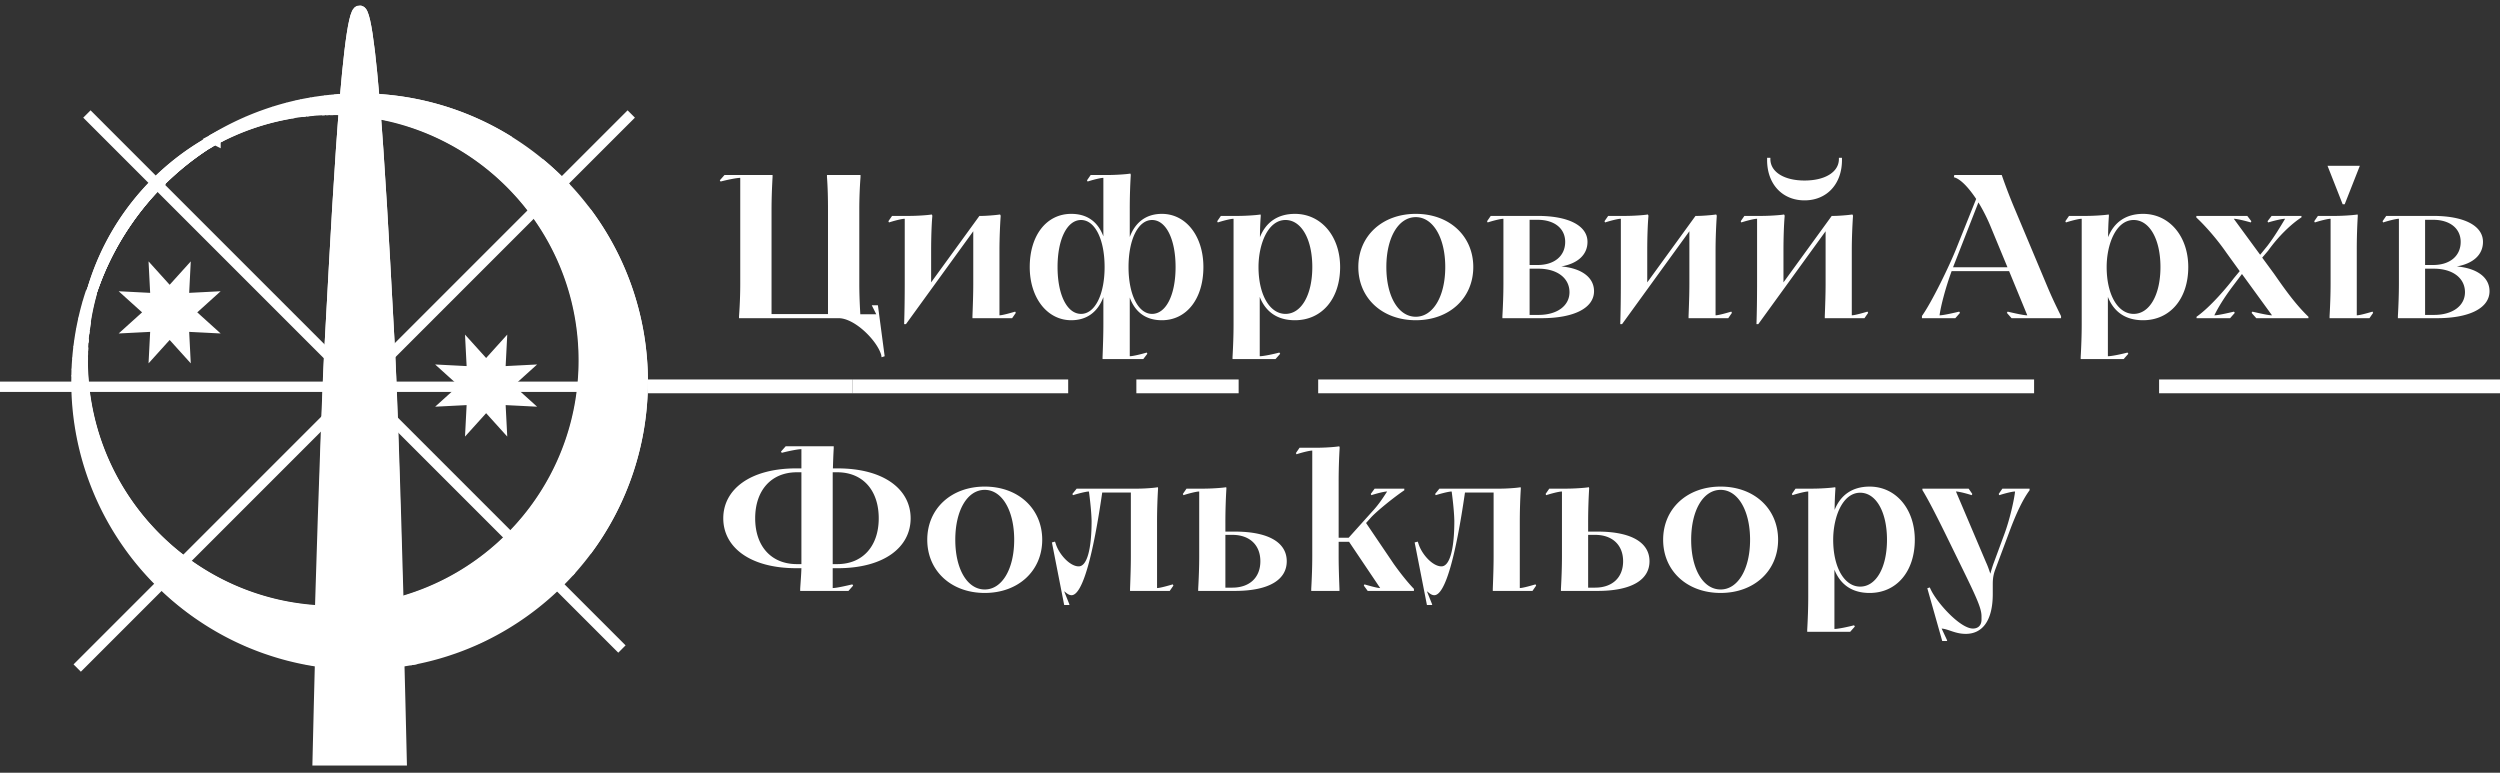 <svg width="220" height="68" fill="none" xmlns="http://www.w3.org/2000/svg"><rect width="100%" height="100%" fill="#333333" stroke="none"/><path d="M70.416 52v-.18c.036-.594.09-1.206.108-1.818h-.45c-4.086 0-6.426-1.854-6.426-4.392 0-2.538 2.358-4.392 6.426-4.392h.45v-1.692c-.342 0-1.26.198-1.728.324l-.072-.108.414-.468h4.23v.18c-.036.576-.054 1.17-.072 1.764h.414c4.086 0 6.426 1.854 6.426 4.392 0 2.538-2.322 4.392-6.426 4.392h-.432v1.746c.342 0 1.26-.216 1.728-.324l.072.108-.414.468h-4.248Zm-.288-2.358h.396V41.56h-.396c-2.268 0-3.672 1.602-3.672 4.05 0 2.448 1.404 4.032 3.672 4.032Zm3.15 0h.396c2.25 0 3.654-1.584 3.654-4.032s-1.386-4.05-3.654-4.05h-.396v8.082Zm13.38 2.538c-2.953 0-5.059-1.944-5.059-4.68 0-2.736 2.106-4.68 5.058-4.68s5.058 1.944 5.058 4.68c0 2.736-2.106 4.68-5.058 4.68Zm0-.306c1.511 0 2.591-1.782 2.591-4.374 0-2.592-1.08-4.392-2.592-4.392-1.53 0-2.592 1.8-2.592 4.392 0 2.592 1.062 4.374 2.592 4.374Zm6.99 1.368-1.08-5.508.27-.072.054.144c.27.936 1.242 2.034 2.034 2.034.72 0 1.134-1.476 1.134-3.996-.018-.792-.126-1.782-.234-2.592-.27 0-1.008.198-1.404.324l-.054-.108.378-.468h5.382c.486 0 1.386-.054 1.764-.126l.018.108a49.97 49.97 0 0 0-.09 3.078v5.688c.27 0 1.008-.216 1.386-.324l.054.108-.324.468h-3.492v-.18c.036-.954.072-1.926.072-2.88v-5.598h-2.52c-.792 5.49-1.728 9.036-2.7 9.036-.306 0-.54-.288-.648-.342l.468 1.17-.036.036h-.432ZM105.44 52v-.18c.054-.954.09-1.926.09-2.88v-5.688c-.27 0-1.008.198-1.386.324l-.054-.108.324-.468h1.548c.522 0 1.53-.054 1.944-.126l.018.108a49.97 49.97 0 0 0-.09 3.078v.72h.828c3.024 0 4.572.99 4.572 2.61 0 1.62-1.548 2.61-4.572 2.61h-3.222Zm2.394-.288h.612c1.53 0 2.466-.9 2.466-2.322 0-1.422-.936-2.322-2.466-2.322h-.612v4.644Zm7.555.288v-.18c.054-.954.09-1.926.09-2.88v-9.288c-.27 0-1.008.198-1.386.324l-.054-.108.324-.468h1.566c.594 0 1.512-.054 1.926-.126l.036.108a49.97 49.97 0 0 0-.09 3.078v4.86h.882l2.07-2.304c.486-.522.828-1.008 1.314-1.764-.27 0-1.008.198-1.386.324l-.054-.108.342-.468h2.61v.144c-.882.594-2.34 1.764-2.916 2.376l-.45.504 2.448 3.618c.54.756 1.188 1.584 1.764 2.178V52h-4.068l-.342-.468.054-.108c.378.108 1.116.324 1.386.324l-2.736-4.068h-.918v1.26c0 .954.036 1.926.072 2.88V52h-2.484Zm10.181 1.242-1.08-5.508.27-.072.054.144c.27.936 1.242 2.034 2.034 2.034.72 0 1.134-1.476 1.134-3.996-.018-.792-.126-1.782-.234-2.592-.27 0-1.008.198-1.404.324l-.054-.108.378-.468h5.382c.486 0 1.386-.054 1.764-.126l.018.108a49.97 49.97 0 0 0-.09 3.078v5.688c.27 0 1.008-.216 1.386-.324l.054.108-.324.468h-3.492v-.18c.036-.954.072-1.926.072-2.88v-5.598h-2.52c-.792 5.49-1.728 9.036-2.7 9.036-.306 0-.54-.288-.648-.342l.468 1.17-.036.036h-.432ZM137.362 52v-.18c.054-.954.09-1.926.09-2.88v-5.688c-.27 0-1.008.198-1.386.324l-.054-.108.324-.468h1.548c.522 0 1.53-.054 1.944-.126l.018.108a49.97 49.97 0 0 0-.09 3.078v.72h.828c3.024 0 4.572.99 4.572 2.61 0 1.62-1.548 2.61-4.572 2.61h-3.222Zm2.394-.288h.612c1.53 0 2.466-.9 2.466-2.322 0-1.422-.936-2.322-2.466-2.322h-.612v4.644Zm11.659.468c-2.952 0-5.058-1.944-5.058-4.68 0-2.736 2.106-4.68 5.058-4.68s5.058 1.944 5.058 4.68c0 2.736-2.106 4.68-5.058 4.68Zm0-.306c1.512 0 2.592-1.782 2.592-4.374 0-2.592-1.08-4.392-2.592-4.392-1.53 0-2.592 1.8-2.592 4.392 0 2.592 1.062 4.374 2.592 4.374Zm7.62 3.726v-.18c.054-.954.09-1.926.09-2.88v-9.288c-.27 0-1.008.198-1.386.324l-.054-.108.324-.468h1.548c.522 0 1.53-.054 1.944-.126l.018.108a28.19 28.19 0 0 0-.072 1.89c.522-1.314 1.566-2.052 3.078-2.052 2.304 0 3.978 1.962 3.978 4.68 0 2.79-1.602 4.68-3.978 4.68-1.548 0-2.574-.738-3.096-2.052v5.22c.342 0 1.26-.198 1.728-.324l.072.108-.414.468h-3.78Zm4.662-3.978c1.386 0 2.358-1.656 2.358-4.122s-.972-4.14-2.358-4.14c-1.548 0-2.376 2.124-2.376 4.14 0 2.448.99 4.122 2.376 4.122Zm7.22 4.788-1.314-4.644.216-.072.054.108c.522 1.188 2.61 3.51 3.744 3.51.468 0 .756-.288.756-.792v-.288c0-.648-.36-1.494-1.602-4.032l-1.602-3.276c-.756-1.53-1.458-2.916-1.998-3.798V43h4.068l.324.468-.054.108c-.378-.126-1.116-.324-1.386-.324l2.646 6.228c.144.306.27.666.378 1.008.108-.36.198-.684.324-1.008l.882-2.394c.504-1.332.9-3.132.972-3.834-.27 0-1.008.198-1.386.324l-.054-.108.324-.468h2.394v.144c-.522.702-1.116 1.854-1.8 3.708l-1.224 3.276c-.162.432-.216.792-.216 1.278v.864c0 2.358-.918 3.51-2.376 3.51-.936 0-1.494-.414-2.124-.468l.486 1.044-.018.054h-.414Z" fill="#fff"/><path d="M34.227 30.291c-.356-6-1.424-29.714-2.577-29.285-1.155-.429-2.221 23.285-2.577 29.285-.355 6-1.066 36.572-1.066 36.572h7.286s-.71-30.571-1.066-36.572Z" fill="#fff" stroke="#fff" stroke-width="1.012" stroke-miterlimit="10"/><path d="M57 34h18" stroke="#fff" stroke-width="1.215" stroke-miterlimit="10"/><path d="M0 34.035h54.214M48.35 17.23 6.794 58.788M55.55 10.031 49.4 16.18m-.401 35.203 5.731 5.731M7.646 10.031l39.565 39.565M18.914 12.232A22.147 22.147 0 0 0 8.068 25.698a24.93 24.93 0 0 1 10.846-13.466Zm4.069-1.955Zm-1.148.461Zm3.13-1.105ZM7.521 27.583c.079-.315.163-.628.253-.938M24.16 9.874Zm-.403.13Zm-3.048 1.252ZM6.982 30.502l.06-.453M6.88 31.49Zm.169-1.488c.022-.153.045-.304.07-.453m.291-1.491c.034-.157.072-.313.11-.468m-.399 1.942c.026-.156.053-.31.082-.466m.007-.048ZM26.58 9.243Zm3.777-.486.389-.017c-.13.005-.26.01-.389.017Zm-.388.023.34-.02m-.754.052.303-.023m1.401-.061Zm-2.179.129Zm1.77-.119.295-.008M6.84 32.025ZM26.98 9.162c.12-.022.242-.044.364-.064m.09-.018.317-.053c-.106.016-.212.035-.317.053Zm-2.074.449Zm2.906-.575c.107-.015.215-.029.323-.042m-.769.105Zm.873-.118c.107-.012.215-.025.324-.036m10.893 48.17Zm2.244-.916a24.46 24.46 0 0 1-.55.249m1.093-.511c-.179.09-.36.177-.543.263M20.702 11.26c-.604.298-1.196.619-1.774.963h.003a24.826 24.826 0 0 1 1.771-.963Zm9.355 47.13Zm-1.261-.113Zm2.854.163c-.537 0-1.069-.018-1.597-.051M44.54 54.84Zm-16.984 3.263c-.204-.033-.409-.07-.612-.109m22.282-6.836a13.92 13.92 0 0 1-.324.316m1.131-1.161Zm-1.555 1.564Zm-.336.303Zm-1.86 1.498Zm-.734.515Zm-23.851 2.174Zm-9.227-6.974c-.381-.46-.745-.935-1.091-1.424m6.126 6.055a25.037 25.037 0 0 1-2.788-2.245m4.043 3.061Zm-7.381-6.87Zm7.899 7.175ZM6.799 33.025Zm.017-.52c.006-.14.014-.28.022-.42m17.128 25.142Zm-1.148-.403Zm2.62.832Zm-5.371-2.075Zm6.878 2.412Zm-4.69-1.391a24.36 24.36 0 0 1-.558-.237m4.494-47.039ZM12.66 49.621a24.87 24.87 0 0 0 1.84 1.954M6.793 33.58c0-.154.005-.307.005-.46a23.43 23.43 0 0 0-.005.46Zm0 0a24.74 24.74 0 0 0 3.755 13.142m-2.48-21.019Z" stroke="#fff" stroke-width=".911" stroke-miterlimit="10"/><path d="M8.069 25.699c.058-.176.119-.35.18-.524l.005-.01.194-.519v-.006c.333-.862.713-1.705 1.14-2.524l.005-.008.258-.482.004-.006c.442-.803.929-1.581 1.457-2.33v-.004c.105-.149.21-.296.319-.441l.005-.008c.65-.882 1.359-1.72 2.12-2.51l.005-.004a25.08 25.08 0 0 1 2.867-2.546 25.065 25.065 0 0 1 2.28-1.54l.013-.008a22.144 22.144 0 0 0-10.86 13.48v-.004l.008-.006Zm1.525-3.592Zm9.336-9.887h-.002l-.013.008.016-.007Zm-2.727 1.89Z" stroke="#fff" stroke-width=".911" stroke-miterlimit="10"/><path d="M11.315 19.283c.104-.149.21-.296.318-.441m4.564-4.732a25.054 25.054 0 0 0-2.433 2.21m-3.906 5.3a24.75 24.75 0 0 1 1.457-2.33m5.318-5.52a25.1 25.1 0 0 1 2.28-1.541m-7.274 6.607c.65-.882 1.36-1.72 2.12-2.51M8.45 24.642c.332-.862.713-1.705 1.14-2.525m-1.336 3.047.194-.518c-.067.173-.132.345-.194.518Zm-.184.534c.058-.175.118-.35.18-.524m-.182.526v.003" stroke="#fff" stroke-width=".911" stroke-miterlimit="10"/><path d="M7.52 27.591v-.009" stroke="#fff" stroke-width="1.012" stroke-miterlimit="10"/><path d="M7.402 28.085c0-.009.005-.017.007-.026a.379.379 0 0 1-.007.026Z" fill="#fff" stroke="#fff" stroke-width="1.012" stroke-miterlimit="10"/><path d="m22.947 10.29.037-.013" stroke="#fff" stroke-width="1.012" stroke-miterlimit="10"/><path d="M7.774 26.644c0-.005.004-.011.006-.017l-.006.017Z" fill="#fff" stroke="#fff" stroke-width="1.012" stroke-miterlimit="10"/><path d="m20.702 11.26.007-.004m1.101-.508.023-.01m5.917-1.709.07-.011m-.853.148h.012m1.226-.204.06-.009m.324-.038.104-.013m-2.181.354.068-.014m2.435-.379.064-.008m-2.962.487.074-.016m-1.275.32.05-.013m-.856.256.049-.016m1.14-.329.06-.017m-1.621.483.02-.006" stroke="#fff" stroke-width="1.012" stroke-miterlimit="10"/><path d="M7.205 29.066c0-.016.006-.032.008-.048-.004.016-.008.03-.008.048Z" fill="#fff" stroke="#fff" stroke-width="1.012" stroke-miterlimit="10"/><path d="M36.66 57.934c-.203.041-.406.08-.61.117M29.465 8.82l.09-.008" stroke="#fff" stroke-width="1.012" stroke-miterlimit="10"/><path d="M48.906 51.473Zm-13.78 6.724ZM51.02 49.16Zm.549-.707Zm-17.378 9.856Z" fill="#fff" stroke="#fff" stroke-width="1.012" stroke-miterlimit="10"/><path d="M51.568 18.709a24.859 24.859 0 0 1 0 29.745m-1.319 1.618-.216.24" stroke="#fff" stroke-width="1.012" stroke-miterlimit="10"/><path d="M36.05 58.049Z" fill="#fff" stroke="#fff" stroke-width="1.012" stroke-miterlimit="10"/><path d="M33.563 58.367c-.21.016-.422.03-.633.04" stroke="#fff" stroke-width="1.012" stroke-miterlimit="10"/><path d="M7.043 30.045c0-.014.005-.029.006-.043-.001.016-.004.03-.006.043Z" fill="#fff" stroke="#fff" stroke-width="1.012" stroke-miterlimit="10"/><path d="M7.12 29.545v-.014" stroke="#fff" stroke-width="1.012" stroke-miterlimit="10"/><path d="M6.873 31.572c0-.027.005-.055.007-.084 0 .03-.004.058-.007.084Zm.102-1.003c0-.023.005-.046.008-.065l-.008.065Zm24.675 27.87ZM6.838 32.086c0-.02 0-.04.003-.06l-.003.06Z" fill="#fff" stroke="#fff" stroke-width="1.012" stroke-miterlimit="10"/><path d="M6.797 33.121v-.096m.019-.448c0-.023 0-.047.004-.071m20.523-23.41.09-.016" stroke="#fff" stroke-width="1.012" stroke-miterlimit="10"/><path d="M49.848 16.648Z" fill="#fff" stroke="#fff" stroke-width="1.012" stroke-miterlimit="10"/><path d="M30.744 8.74h.106" stroke="#fff" stroke-width="1.012" stroke-miterlimit="10"/><path d="M45.299 12.803Z" fill="#fff" stroke="#fff" stroke-width="1.012" stroke-miterlimit="10"/><path d="M31.145 8.73h.114" stroke="#fff" stroke-width="1.012" stroke-miterlimit="10"/><path d="M50.249 17.09Zm.771.912Z" fill="#fff" stroke="#fff" stroke-width="1.012" stroke-miterlimit="10"/><path d="M44.795 12.481A24.74 24.74 0 0 0 31.65 8.727m17.994 7.704a25.098 25.098 0 0 0-2.182-2.03" stroke="#fff" stroke-width="1.012" stroke-miterlimit="10"/><path d="M46.04 13.31Z" fill="#fff" stroke="#fff" stroke-width="1.012" stroke-miterlimit="10"/><path d="M30.31 8.76h.048m-.501.029.112-.008" stroke="#fff" stroke-width="1.012" stroke-miterlimit="10"/><path d="M51.568 18.709a24.28 24.28 0 0 0-1.925-2.278 25.082 25.082 0 0 0-3.606-3.121 27.06 27.06 0 0 0-1.245-.83A24.74 24.74 0 0 0 31.26 8.727h-.114l-.295.008h-.106l-.389.016h-.048c-.114.007-.227.013-.34.021l-.112.008-.303.023-.09.008c-.129.011-.257.023-.384.036l-.065.007-.324.036-.104.013-.323.041-.061.009c-.13.017-.26.037-.385.056l-.07.011c-.106.017-.211.034-.317.053l-.09.015-.364.065h-.013c-.13.024-.259.05-.388.077l-.068.014-.32.07-.074.016c-.254.058-.507.12-.759.185l-.06.017a9.676 9.676 0 0 0-.334.09l-.049.013c-.254.071-.506.147-.757.226l-.049.016c-.118.037-.235.076-.353.115l-.018.006c-.253.086-.505.175-.755.267l-.037.014c-.376.14-.747.289-1.114.447l-.022.01c-.372.16-.739.33-1.1.507l-.008.004c-.604.297-1.194.618-1.771.961a21.926 21.926 0 0 1 6.59-2.265l.031-.006.295-.049.04-.006c.22-.035.44-.065.663-.094h.007l.309-.036.073-.009.25-.025.085-.008.26-.022.064-.006.327-.023h.03c.096-.006.194-.012.29-.016l.1-.005c.074 0 .149-.006.224-.008l.111-.004.227-.005h.423a21.213 21.213 0 0 1 1.98.087l.278.027c.186.018.372.04.556.065l.276.036a22.028 22.028 0 0 1 3.482.778c8.993 2.797 15.523 11.186 15.523 21.1 0 9.913-6.53 18.301-15.523 21.099a21.821 21.821 0 0 1-3.482.777l-.276.037a29.107 29.107 0 0 1-.835.091 21.325 21.325 0 0 1-1.98.087c-.19 0-.38 0-.57-.006a22.865 22.865 0 0 1-1.69-.107 22.903 22.903 0 0 1-1.651-.23C15.078 51.617 7.232 42.583 7.232 31.716v-.45c0-.09.005-.18.008-.27v-.089c.004-.116.009-.231.015-.347v-.048l.018-.304c0-.03.005-.06.007-.09a22.254 22.254 0 0 1 .061-.704c0-.017.004-.034.005-.05l.035-.306.008-.065c.03-.237.063-.475.1-.712 0-.014.004-.027.006-.04.017-.11.035-.218.054-.324l.006-.034c.041-.24.088-.479.137-.716l.006-.027c.076-.36.16-.718.254-1.071l.004-.015c.03-.116.062-.233.095-.348-.102.304-.198.612-.288.923 0 .006-.004.011-.006.017-.09.311-.174.624-.252.939v.008c-.038.156-.076.312-.11.468 0 .01-.005.018-.007.027-.07.309-.134.62-.194.932 0 .016-.006.033-.009.049l-.081.465v.015c-.025.151-.048.302-.07.453 0 .014-.005.029-.007.043l-.06.453c0 .023-.006.046-.008.065-.037.305-.068.612-.094.92 0 .028-.005.056-.007.084-.012.15-.023.301-.033.453 0 .02 0 .04-.003.061-.008.14-.015.279-.021.419 0 .024 0 .048-.004.071-.006.15-.01.299-.013.449v.095c0 .154-.005.307-.005.461a24.74 24.74 0 0 0 4.585 14.387 24.026 24.026 0 0 0 1.284 1.653 24.851 24.851 0 0 0 2.069 2.164 25.026 25.026 0 0 0 5.35 3.802 24.56 24.56 0 0 0 3.323 1.452c.191.068.385.13.578.195.484.157.974.3 1.47.428l.299.074a23.523 23.523 0 0 0 1.82.372 24.212 24.212 0 0 0 2.497.286 25.214 25.214 0 0 0 5.997-.338 24.5 24.5 0 0 0 3.283-.822c.194-.065.388-.13.577-.195a24.444 24.444 0 0 0 4.63-2.195 25.077 25.077 0 0 0 5.497-4.528l.216-.24a24.948 24.948 0 0 0 1.32-1.62 24.859 24.859 0 0 0 0-29.743l-.006.001ZM8.07 25.7h-.002.001Zm10.845-13.47v.002-.002Zm8.682-2.539Zm.358-.024Z" fill="#fff" stroke="#fff" stroke-width="1.012" stroke-miterlimit="10"/><path d="M8.07 25.7v.004a22.774 22.774 0 0 0 0-.005Zm-.355 1.438Z" fill="#fff" stroke="#fff" stroke-width="1.012" stroke-miterlimit="10"/><path d="m7.297 30.119.023-.299M26.94 9.752l.249-.025m1.819-.1h.323" stroke="#fff" stroke-width="1.012" stroke-miterlimit="10"/><path d="m27.273 9.718.26-.023-.26.023Z" fill="#fff" stroke="#fff" stroke-width="1.012" stroke-miterlimit="10"/><path d="m26.557 9.798.308-.036" stroke="#fff" stroke-width="1.012" stroke-miterlimit="10"/><path d="M25.887 9.89Zm-6.973 2.34a21.917 21.917 0 0 1 6.606-2.28 21.923 21.923 0 0 0-6.59 2.265l-.015.01v.005Z" fill="#fff" stroke="#fff" stroke-width="1.012" stroke-miterlimit="10"/><path d="m25.553 9.945.295-.049" stroke="#fff" stroke-width="1.012" stroke-miterlimit="10"/><path d="m7.254 30.908.015-.348-.015.348Zm.07-1.14ZM28.345 9.645c.075 0 .15-.006.224-.008l-.224.008ZM7.512 28.242Zm-.268 3.025c0-.09.005-.18.007-.269l-.007.269Zm.162-2.276c.03-.237.065-.474.1-.712-.037.238-.07.475-.1.712Z" fill="#fff" stroke="#fff" stroke-width="1.012" stroke-miterlimit="10"/><path d="m28.68 9.634.227-.005" stroke="#fff" stroke-width="1.012" stroke-miterlimit="10"/><path d="M7.24 31.713v-.346.346Zm.03-1.2Z" fill="#fff" stroke="#fff" stroke-width="1.012" stroke-miterlimit="10"/><path d="m7.363 29.364.035-.305" stroke="#fff" stroke-width="1.012" stroke-miterlimit="10"/><path d="M7.571 27.883Z" fill="#fff" stroke="#fff" stroke-width="1.012" stroke-miterlimit="10"/><path d="M30.75 9.668Zm20.675 22.049c0 9.913-6.53 18.302-15.524 21.099m15.524-21.1c0-9.912-6.53-18.302-15.524-21.099 8.994 2.797 15.524 11.186 15.524 21.1Zm-44.185.001c0 10.867 7.845 19.9 18.18 21.747m3.912-43.837c.191 0 .38 0 .57.007m-.994-.007h.1m3.137 44.006ZM28.567 9.637l.112-.004m2.631 44.09Zm-1.978.087c-.19 0-.38 0-.57-.007.19.005.38.007.57.007Zm.57-.007c-.19.005-.379.007-.57.007m-3.09-.216c-.275-.038-.55-.081-.821-.13m1.652.23Zm.841.071Zm5.329-.302c-.272.049-.546.092-.821.13m.82-43.623Zm1.875.419Zm-2.695-.551c.275.039.549.082.82.13m-1.652-.23Zm3.528 43.305Zm.783-.228Zm-28.336-24.9.006-.034M27.189 9.727l.085-.008M7.357 29.414c0-.017.004-.034.006-.05l-.006.05Zm.612-3.344.004-.015M27.532 9.697l.065-.006m-.732.069.074-.008M7.242 31.367v-.101M25.849 9.897l.038-.006M7.29 30.21c0-.03.005-.061.007-.09l-.007.09ZM27.926 9.668h.03M7.252 30.997v-.089c.002.03 0 .06 0 .09ZM25.52 9.951l.032-.006M7.398 29.059l.008-.065m-.086.826c0-.016 0-.033.005-.05a1.507 1.507 0 0 0-.005.05Zm.185-1.538c0-.013.004-.026.006-.04l-.006.04ZM7.27 30.56v-.046M28.244 9.651l.1-.005M7.709 27.163l.006-.026m1.875-5.022.004-.008m2.039-3.266.005-.007m2.121-2.509.004-.005M8.07 25.7Zm1.782-4.075.003-.006m-1.408 3.026v-.006m-.196.536.004-.01m3.058-5.878v-.004" stroke="#fff" stroke-width=".911" stroke-miterlimit="10"/><path d="M18.913 12.23a25.079 25.079 0 0 0-2.714 1.877 25.08 25.08 0 0 0-2.433 2.21l-.005.004a24.914 24.914 0 0 0-2.12 2.51l-.006.007a21.72 21.72 0 0 0-.318.442v.003a24.752 24.752 0 0 0-1.457 2.33l-.004.007-.259.482-.003.008a24.333 24.333 0 0 0-1.141 2.524v.006c-.065.17-.13.343-.194.518l-.004.01a15.71 15.71 0 0 0-.182.525c-.033.117-.065.235-.095.352l-.004.015c-.094.354-.18.71-.255 1.072l-.005.026c-.05.238-.096.477-.138.717l-.006.034-.054.323c0 .014-.004.027-.006.04-.037.235-.07.472-.1.713l-.007.064c-.013.102-.024.204-.035.306 0 .017-.003.034-.005.05-.013.118-.024.237-.034.354 0 .018-.003.035-.005.052l-.023.298c0 .03-.004.06-.006.09-.007.102-.013.203-.018.305v.047c-.007.116-.011.232-.016.348v.09c0 .088-.005.178-.007.268v.45c0 10.867 7.845 19.901 18.181 21.747.272.05.546.092.822.13a21.385 21.385 0 0 0 2.52.207c.19.005.38.007.57.007.19 0 .38 0 .57-.007a23.083 23.083 0 0 0 1.41-.08l.279-.027c.186-.018.371-.04.555-.065l.276-.036a21.75 21.75 0 0 0 3.482-.778c8.994-2.797 15.524-11.186 15.524-21.099s-6.55-18.293-15.542-21.09a22.18 22.18 0 0 0-3.482-.777l-.276-.037c-.185-.024-.37-.045-.556-.065l-.279-.027a25.092 25.092 0 0 0-1.98-.087h-.423l-.227.005-.111.004c-.076 0-.15.005-.225.009l-.1.004-.29.016h-.03c-.109.007-.218.015-.326.024l-.065.005-.26.022-.085.008-.249.025-.074.009c-.103.01-.206.023-.308.036h-.008c-.222.028-.443.06-.663.094l-.039.006-.295.049-.032.006a21.92 21.92 0 0 0-6.606 2.278l.001.007Z" stroke="#fff" stroke-width=".911" stroke-miterlimit="10"/><path d="M34.227 30.291c-.356-6-1.424-29.714-2.577-29.285-1.155-.429-2.221 23.285-2.577 29.285-.355 6-.93 25.927-.93 25.927 3.96.612 6.955 0 6.955 0s-.516-19.926-.871-25.927Z" fill="#fff" stroke="#fff" stroke-width="1.012" stroke-miterlimit="10"/><path d="M34.07 10.134s-4.235-.635-6.497-.51c-2.262.125 2.261-.9 2.261-.9s3.094-.026 4.237.117" fill="#fff"/><path d="M34.07 10.134s-4.235-.635-6.497-.51c-2.262.125 2.261-.9 2.261-.9s3.094-.026 4.237.117" stroke="#fff" stroke-width=".911" stroke-miterlimit="10"/><path d="m16.679 27.488 1.482 1.338-1.994-.101.101 1.994-1.338-1.482-1.338 1.482.102-1.994-1.995.101 1.483-1.338-1.483-1.338 1.995.102-.102-1.994 1.338 1.482 1.338-1.482-.101 1.994 1.994-.102-1.482 1.338Zm27.849 6.444 1.482 1.338-1.994-.101.102 1.994-1.338-1.482-1.339 1.482.102-1.994-1.994.101 1.482-1.338-1.482-1.338 1.994.102-.102-1.995 1.339 1.483 1.338-1.483-.102 1.995 1.994-.102-1.482 1.338Z" fill="#fff" stroke="#fff" stroke-width=".911" stroke-miterlimit="10"/><path d="M116 34h63m11 0h30M75 34h19m6 0h9" stroke="#fff" stroke-width="1.215" stroke-miterlimit="10"/><path d="m77.58 31.438-.036-.216C77.166 29.944 75.204 28 73.8 28h-8.766v-.18c.072-.954.108-1.926.108-2.88v-9.288c-.342 0-1.26.198-1.728.324l-.072-.108.414-.468h4.23v.18c-.054.954-.09 1.926-.09 2.88v9.18h4.968v-9.18c0-.954-.018-1.926-.09-2.88v-.18h2.952v.18a38.495 38.495 0 0 0-.108 2.88v6.48c0 .9.036 1.818.09 2.718h1.404l-.396-.792h.54l.594 4.482-.27.09Zm11.758-4.014.054.108-.324.468h-3.492v-.18c.036-.954.072-1.926.072-2.88v-4.59l-5.922 8.172h-.162c.036-1.026.054-2.25.054-3.942v-5.328c-.27 0-1.008.198-1.386.324l-.054-.108.324-.468h1.566c.522 0 1.53-.054 1.926-.126l.054.108c-.072.81-.108 1.962-.108 3.078v2.79L86.188 19h.234c.27 0 1.116-.054 1.584-.126l.054.108c-.054.81-.108 1.962-.108 3.078v5.688c.27 0 1.008-.216 1.386-.324Zm7.687 4.176v-.18c.036-.954.072-1.926.072-2.88v-2.394c-.486 1.296-1.44 2.034-2.826 2.034-2.124 0-3.654-1.98-3.654-4.68 0-2.79 1.476-4.68 3.654-4.68 1.422 0 2.358.72 2.826 1.98v-5.148c-.27 0-1.008.198-1.386.324l-.054-.108.324-.468h1.566c.522 0 1.53-.054 1.926-.126l.036.108a49.97 49.97 0 0 0-.09 3.078v2.394c.486-1.296 1.44-2.034 2.826-2.034 2.124 0 3.654 1.962 3.654 4.68 0 2.79-1.476 4.68-3.654 4.68-1.422 0-2.358-.72-2.826-1.998v5.166c.288 0 1.08-.198 1.494-.324l.054.108-.36.468h-3.582Zm-1.89-3.978c1.206 0 2.07-1.674 2.07-4.122 0-2.466-.864-4.14-2.07-4.14-1.224 0-2.07 1.674-2.07 4.14 0 2.466.846 4.122 2.07 4.122Zm6.246 0c1.224 0 2.07-1.656 2.07-4.122s-.846-4.14-2.07-4.14c-1.206 0-2.07 1.674-2.07 4.14 0 2.448.864 4.122 2.07 4.122Zm7.082 3.978v-.18c.054-.954.09-1.926.09-2.88v-9.288c-.27 0-1.008.198-1.386.324l-.054-.108.324-.468h1.548c.522 0 1.53-.054 1.944-.126l.018.108a28.19 28.19 0 0 0-.072 1.89c.522-1.314 1.566-2.052 3.078-2.052 2.304 0 3.978 1.962 3.978 4.68 0 2.79-1.602 4.68-3.978 4.68-1.548 0-2.574-.738-3.096-2.052v5.22c.342 0 1.26-.198 1.728-.324l.072.108-.414.468h-3.78Zm4.662-3.978c1.386 0 2.358-1.656 2.358-4.122s-.972-4.14-2.358-4.14c-1.548 0-2.376 2.124-2.376 4.14 0 2.448.99 4.122 2.376 4.122Zm11.466.558c-2.952 0-5.058-1.944-5.058-4.68 0-2.736 2.106-4.68 5.058-4.68s5.058 1.944 5.058 4.68c0 2.736-2.106 4.68-5.058 4.68Zm0-.306c1.512 0 2.592-1.782 2.592-4.374 0-2.592-1.08-4.392-2.592-4.392-1.53 0-2.592 1.8-2.592 4.392 0 2.592 1.062 4.374 2.592 4.374Zm7.62.126v-.18c.054-.954.09-1.926.09-2.88v-5.688c-.27 0-1.008.198-1.386.324l-.054-.108.324-.468h4.14c2.718 0 4.374.864 4.374 2.286 0 1.134-.864 1.908-2.304 2.16 1.8.162 2.88.972 2.88 2.178 0 1.476-1.746 2.376-4.626 2.376h-3.438Zm2.394-4.68h.702c1.476 0 2.43-.792 2.43-2.034 0-1.188-.954-1.944-2.43-1.944h-.702v3.978Zm0 4.392h.792c1.638 0 2.718-.81 2.718-1.998 0-1.242-1.08-2.07-2.736-2.07h-.774v4.068Zm17.751-.288.054.108-.324.468h-3.492v-.18c.036-.954.072-1.926.072-2.88v-4.59l-5.922 8.172h-.162c.036-1.026.054-2.25.054-3.942v-5.328c-.27 0-1.008.198-1.386.324l-.054-.108.324-.468h1.566c.522 0 1.53-.054 1.926-.126l.054.108c-.072.81-.108 1.962-.108 3.078v2.79l4.248-5.85h.234c.27 0 1.116-.054 1.584-.126l.054.108c-.054.81-.108 1.962-.108 3.078v5.688c.27 0 1.008-.216 1.386-.324Zm9.738-13.536v.198c0 2.106-1.332 3.546-3.294 3.546s-3.294-1.44-3.294-3.546v-.198h.288v.108c0 1.134 1.206 1.89 3.006 1.89 1.818 0 3.024-.756 3.024-1.89v-.108h.27Zm2.25 13.536.054.108-.324.468h-3.492v-.18c.036-.954.072-1.926.072-2.88v-4.59l-5.922 8.172h-.162c.036-1.026.054-2.25.054-3.942v-5.328c-.27 0-1.008.198-1.386.324l-.054-.108.324-.468h1.566c.522 0 1.53-.054 1.926-.126l.054.108c-.072.81-.108 1.962-.108 3.078v2.79l4.248-5.85h.234c.27 0 1.116-.054 1.584-.126l.054.108c-.054.81-.108 1.962-.108 3.078v5.688c.27 0 1.008-.216 1.386-.324Zm4.788.576v-.198c.811-1.116 2.413-4.374 3.061-6.03l1.71-4.266c-.648-.972-1.368-1.764-1.962-1.908l.036-.198h4.176c.414 1.188.81 2.196 1.17 3.042l2.826 6.732c.378.9.666 1.512 1.224 2.646V28h-4.356l-.414-.468.072-.108c.468.108 1.386.324 1.727.324l-1.601-3.888h-5.058c-.522 1.422-.954 3.06-1.062 3.888.342 0 1.26-.216 1.728-.324l.072.108-.414.468h-2.935Zm2.737-4.482h4.788l-1.512-3.654c-.27-.648-.63-1.368-1.044-2.052l-2.232 5.706ZM183.1 31.6v-.18c.054-.954.09-1.926.09-2.88v-9.288c-.27 0-1.008.198-1.386.324l-.054-.108.324-.468h1.548c.522 0 1.53-.054 1.944-.126l.018.108a28.19 28.19 0 0 0-.072 1.89c.522-1.314 1.566-2.052 3.078-2.052 2.304 0 3.978 1.962 3.978 4.68 0 2.79-1.602 4.68-3.978 4.68-1.548 0-2.574-.738-3.096-2.052v5.22c.342 0 1.26-.198 1.728-.324l.072.108-.414.468h-3.78Zm4.662-3.978c1.386 0 2.358-1.656 2.358-4.122s-.972-4.14-2.358-4.14c-1.548 0-2.376 2.124-2.376 4.14 0 2.448.99 4.122 2.376 4.122Zm5.534.378v-.126c1.26-.882 2.808-2.754 3.276-3.384l.522-.63-1.17-1.62c-.972-1.404-2.088-2.592-2.646-3.096V19h4.482l.36.468-.054.108c-.414-.126-1.206-.324-1.494-.324l2.322 3.168.63-.774c.612-.792 1.188-1.764 1.566-2.394-.306 0-1.08.198-1.494.324l-.054-.108.36-.468h2.628v.126c-.936.612-2.034 1.674-2.934 2.934l-.522.612 1.044 1.422c.864 1.242 1.872 2.682 3.024 3.78V28h-4.59l-.414-.468.072-.108c.468.108 1.386.324 1.728.324l-2.646-3.636-.936 1.242c-.594.81-1.098 1.584-1.494 2.394.342 0 1.26-.216 1.728-.324l.072.108-.414.468h-2.952Zm11.526-13.41h2.844l-1.332 3.384h-.18l-1.332-3.384Zm.18 13.41v-.18c.054-.954.09-1.926.09-2.88v-5.688c-.27 0-1.008.198-1.386.324l-.054-.108.324-.468h1.548c.54 0 1.494-.054 1.944-.126l.018.108a49.97 49.97 0 0 0-.09 3.078v5.688c.27 0 1.008-.216 1.386-.324l.054.108-.324.468h-3.51Zm6.012 0v-.18c.054-.954.09-1.926.09-2.88v-5.688c-.27 0-1.008.198-1.386.324l-.054-.108.324-.468h4.14c2.718 0 4.374.864 4.374 2.286 0 1.134-.864 1.908-2.304 2.16 1.8.162 2.88.972 2.88 2.178 0 1.476-1.746 2.376-4.626 2.376h-3.438Zm2.394-4.68h.702c1.476 0 2.43-.792 2.43-2.034 0-1.188-.954-1.944-2.43-1.944h-.702v3.978Zm0 4.392h.792c1.638 0 2.718-.81 2.718-1.998 0-1.242-1.08-2.07-2.736-2.07h-.774v4.068Z" fill="#fff"/></svg>